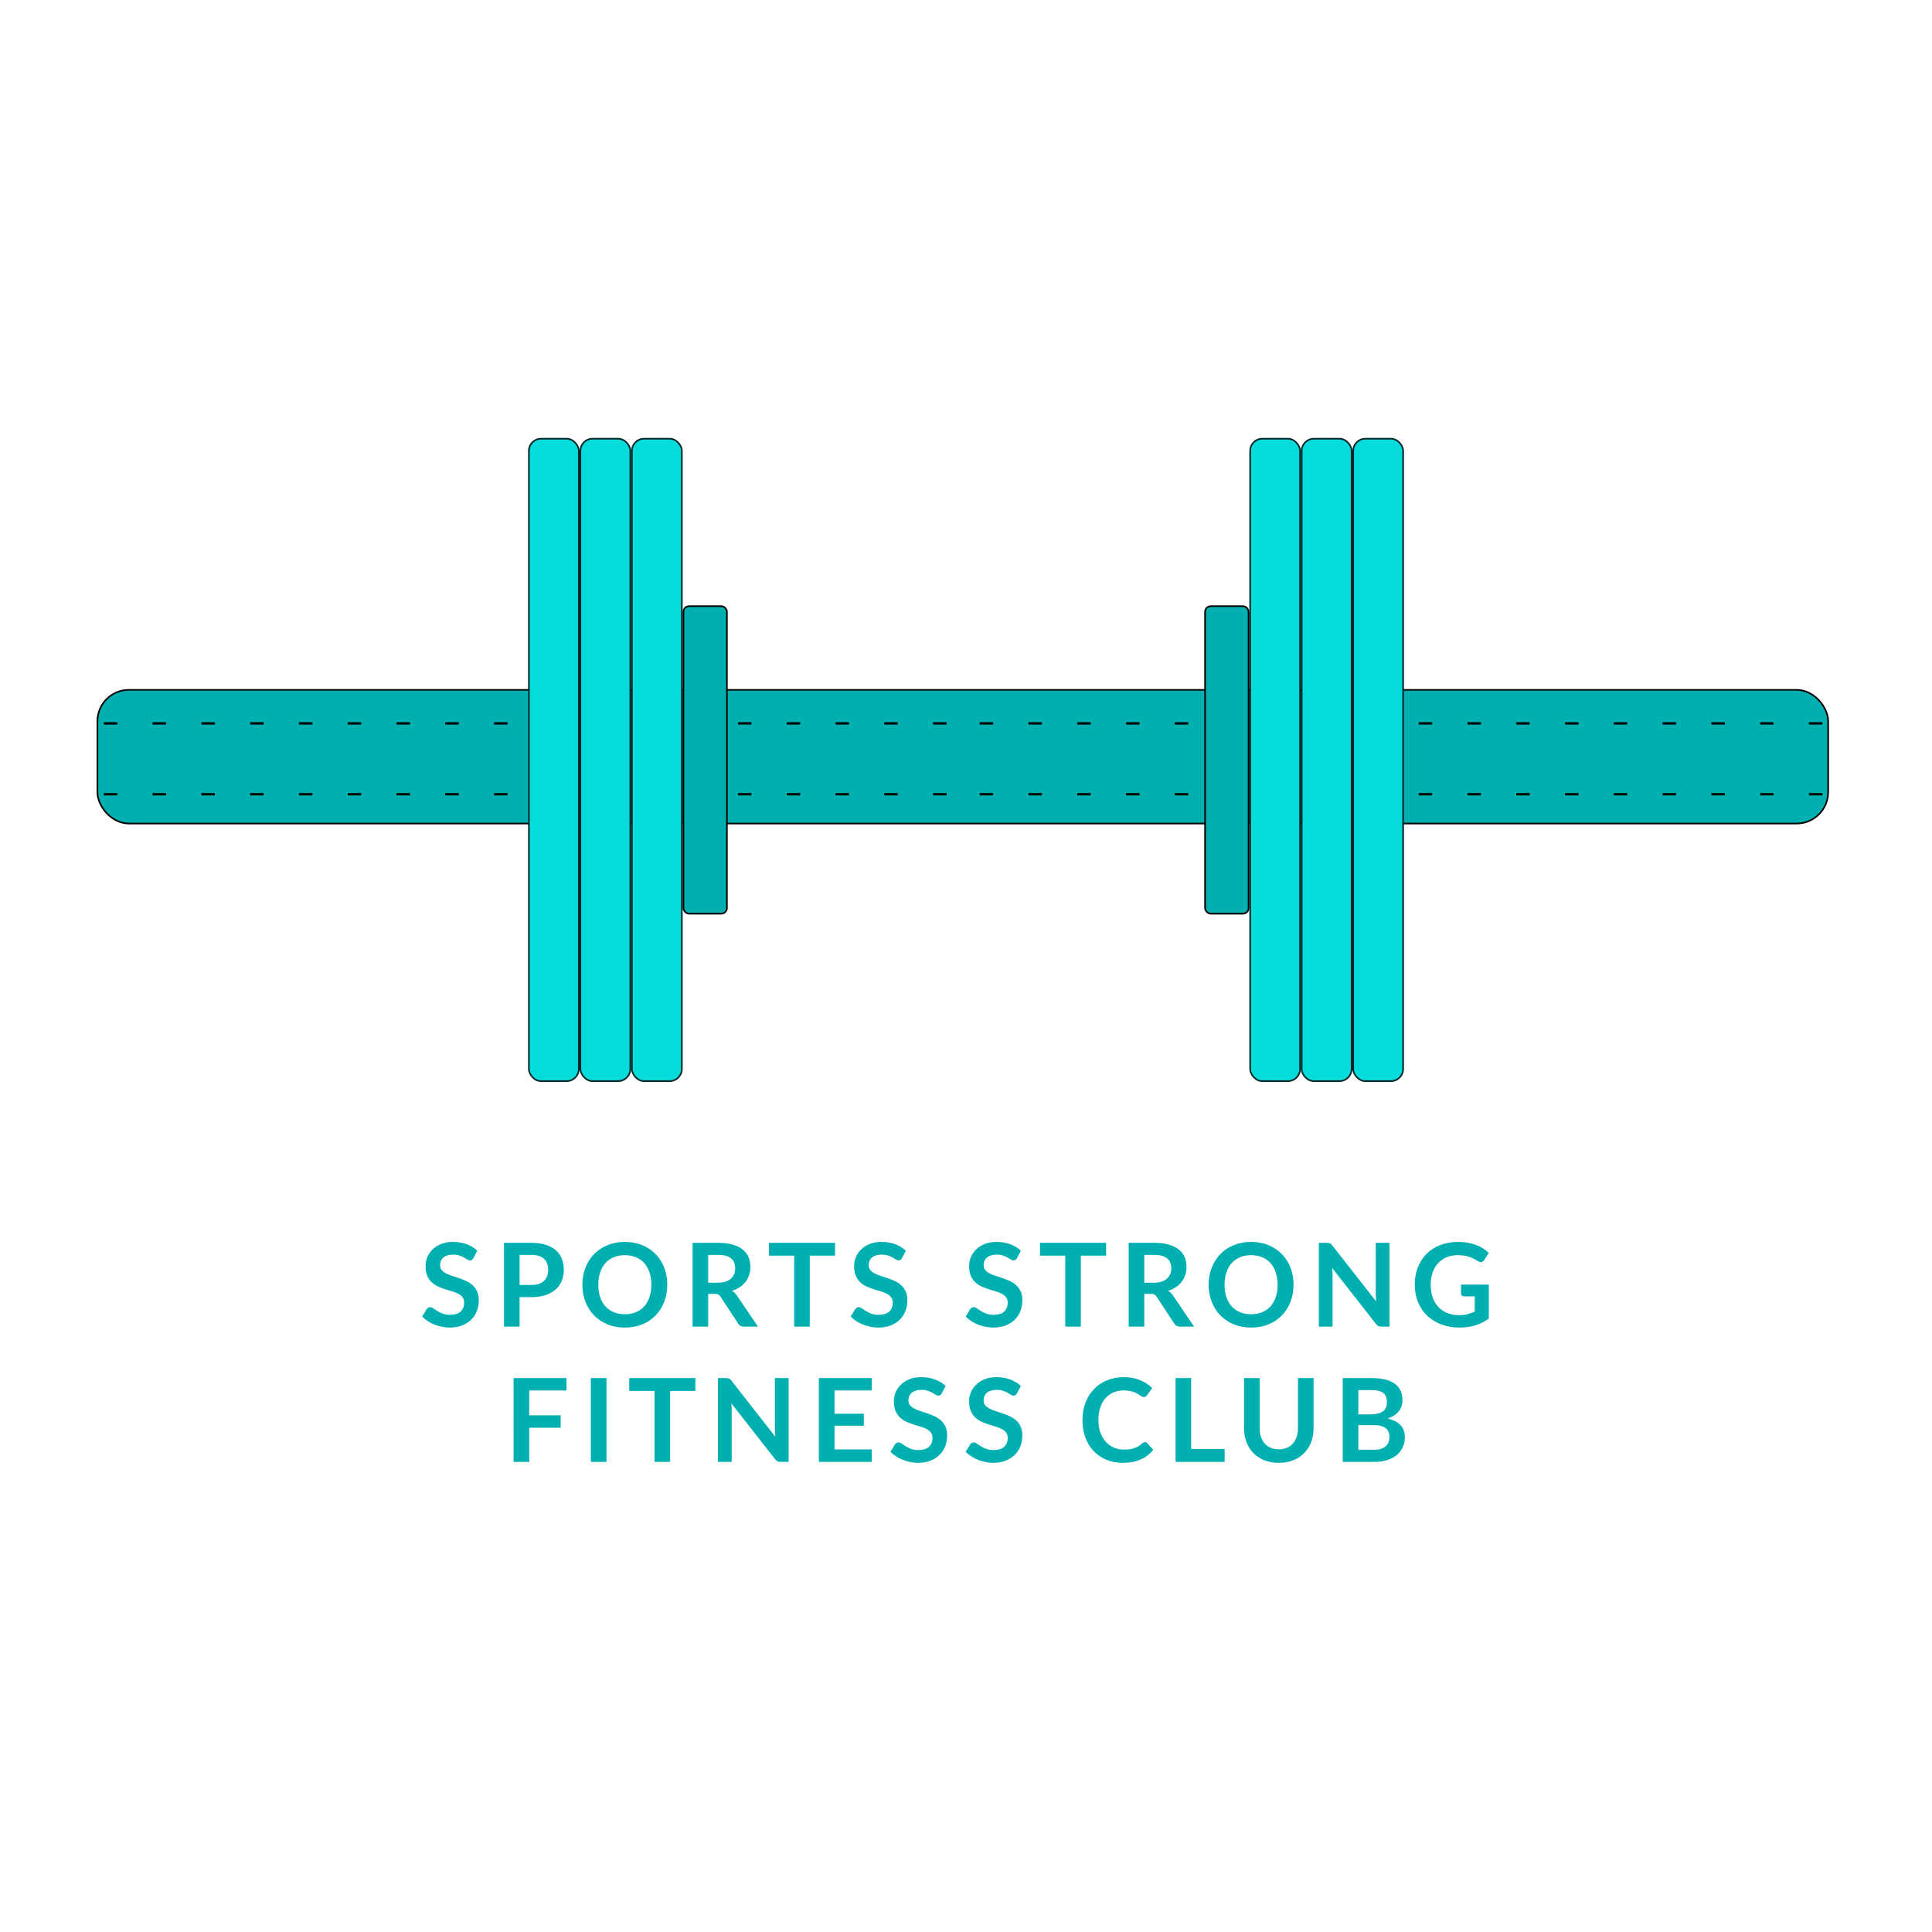 <svg width="300" height="300" viewBox="0 0 300 300" fill="none" xmlns="http://www.w3.org/2000/svg">
<rect x="15.125" y="107.125" width="268.75" height="20.75" rx="4.875" fill="#00AFAF" stroke="black" stroke-width="0.25"/>
<path d="M16.123 112.147H18.215V112.511H16.123V112.147ZM23.697 112.147H25.79V112.511H23.697V112.147ZM31.272 112.147H33.364V112.511H31.272V112.147ZM38.846 112.147H40.939V112.511H38.846V112.147ZM46.421 112.147H48.513V112.511H46.421V112.147ZM53.995 112.147H56.087V112.511H53.995V112.147ZM61.569 112.147H63.662V112.511H61.569V112.147ZM69.144 112.147H71.236V112.511H69.144V112.147ZM76.718 112.147H78.811V112.511H76.718V112.147ZM84.293 112.147H86.385V112.511H84.293V112.147ZM91.867 112.147H93.96V112.511H91.867V112.147ZM99.442 112.147H101.534V112.511H99.442V112.147ZM107.016 112.147H109.108V112.511H107.016V112.147ZM114.59 112.147H116.683V112.511H114.59V112.147ZM122.165 112.147H124.257V112.511H122.165V112.147ZM129.739 112.147H131.832V112.511H129.739V112.147ZM137.314 112.147H139.406V112.511H137.314V112.147ZM144.888 112.147H146.98V112.511H144.888V112.147ZM16.123 123.147H18.215V123.511H16.123V123.147ZM23.697 123.147H25.79V123.511H23.697V123.147ZM31.272 123.147H33.364V123.511H31.272V123.147ZM38.846 123.147H40.939V123.511H38.846V123.147ZM46.421 123.147H48.513V123.511H46.421V123.147ZM53.995 123.147H56.087V123.511H53.995V123.147ZM61.569 123.147H63.662V123.511H61.569V123.147ZM69.144 123.147H71.236V123.511H69.144V123.147ZM76.718 123.147H78.811V123.511H76.718V123.147ZM84.293 123.147H86.385V123.511H84.293V123.147ZM91.867 123.147H93.96V123.511H91.867V123.147ZM99.442 123.147H101.534V123.511H99.442V123.147ZM107.016 123.147H109.108V123.511H107.016V123.147ZM114.59 123.147H116.683V123.511H114.59V123.147ZM122.165 123.147H124.257V123.511H122.165V123.147ZM129.739 123.147H131.832V123.511H129.739V123.147ZM137.314 123.147H139.406V123.511H137.314V123.147ZM144.888 123.147H146.98V123.511H144.888V123.147Z" fill="black"/>
<path d="M152.123 112.147H154.215V112.511H152.123V112.147ZM159.697 112.147H161.79V112.511H159.697V112.147ZM167.272 112.147H169.364V112.511H167.272V112.147ZM174.846 112.147H176.939V112.511H174.846V112.147ZM182.421 112.147H184.513V112.511H182.421V112.147ZM189.995 112.147H192.088V112.511H189.995V112.147ZM197.569 112.147H199.662V112.511H197.569V112.147ZM205.144 112.147H207.236V112.511H205.144V112.147ZM212.718 112.147H214.811V112.511H212.718V112.147ZM220.293 112.147H222.385V112.511H220.293V112.147ZM227.867 112.147H229.96V112.511H227.867V112.147ZM235.442 112.147H237.534V112.511H235.442V112.147ZM243.016 112.147H245.108V112.511H243.016V112.147ZM250.59 112.147H252.683V112.511H250.59V112.147ZM258.165 112.147H260.257V112.511H258.165V112.147ZM265.739 112.147H267.832V112.511H265.739V112.147ZM273.314 112.147H275.406V112.511H273.314V112.147ZM280.888 112.147H282.98V112.511H280.888V112.147ZM152.123 123.147H154.215V123.511H152.123V123.147ZM159.697 123.147H161.79V123.511H159.697V123.147ZM167.272 123.147H169.364V123.511H167.272V123.147ZM174.846 123.147H176.939V123.511H174.846V123.147ZM182.421 123.147H184.513V123.511H182.421V123.147ZM189.995 123.147H192.088V123.511H189.995V123.147ZM197.569 123.147H199.662V123.511H197.569V123.147ZM205.144 123.147H207.236V123.511H205.144V123.147ZM212.718 123.147H214.811V123.511H212.718V123.147ZM220.293 123.147H222.385V123.511H220.293V123.147ZM227.867 123.147H229.96V123.511H227.867V123.147ZM235.442 123.147H237.534V123.511H235.442V123.147ZM243.016 123.147H245.108V123.511H243.016V123.147ZM250.59 123.147H252.683V123.511H250.59V123.147ZM258.165 123.147H260.257V123.511H258.165V123.147ZM265.739 123.147H267.832V123.511H265.739V123.147ZM273.314 123.147H275.406V123.511H273.314V123.147ZM280.888 123.147H282.98V123.511H280.888V123.147Z" fill="black"/>
<rect x="106.125" y="94.125" width="6.75" height="47.75" rx="0.875" fill="#00AFAF" stroke="black" stroke-width="0.25"/>
<rect x="187.125" y="94.125" width="6.75" height="47.75" rx="0.875" fill="#00AFAF" stroke="black" stroke-width="0.25"/>
<rect x="98.125" y="68.125" width="7.75" height="99.75" rx="1.875" fill="#04DCDC" stroke="#012628" stroke-width="0.25"/>
<rect x="82.125" y="68.125" width="7.75" height="99.75" rx="1.875" fill="#04DCDC" stroke="#012628" stroke-width="0.25"/>
<rect x="90.125" y="68.125" width="7.75" height="99.75" rx="1.875" fill="#04DCDC" stroke="#012628" stroke-width="0.25"/>
<rect x="210.125" y="68.125" width="7.75" height="99.75" rx="1.875" fill="#04DCDC" stroke="#012628" stroke-width="0.25"/>
<rect x="194.125" y="68.125" width="7.75" height="99.75" rx="1.875" fill="#04DCDC" stroke="#012628" stroke-width="0.25"/>
<rect x="202.125" y="68.125" width="7.75" height="99.75" rx="1.875" fill="#04DCDC" stroke="#012628" stroke-width="0.25"/>
<path d="M73.511 195.353C73.439 195.479 73.361 195.572 73.277 195.632C73.199 195.686 73.1 195.713 72.98 195.713C72.854 195.713 72.716 195.668 72.566 195.578C72.422 195.482 72.248 195.377 72.044 195.263C71.84 195.149 71.6 195.047 71.324 194.957C71.054 194.861 70.733 194.813 70.361 194.813C70.025 194.813 69.731 194.855 69.479 194.939C69.227 195.017 69.014 195.128 68.84 195.272C68.672 195.416 68.546 195.59 68.462 195.794C68.378 195.992 68.336 196.211 68.336 196.451C68.336 196.757 68.42 197.012 68.588 197.216C68.762 197.42 68.99 197.594 69.272 197.738C69.554 197.882 69.875 198.011 70.235 198.125C70.595 198.239 70.964 198.362 71.342 198.494C71.72 198.62 72.089 198.77 72.449 198.944C72.809 199.112 73.13 199.328 73.412 199.592C73.694 199.85 73.919 200.168 74.087 200.546C74.261 200.924 74.348 201.383 74.348 201.923C74.348 202.511 74.246 203.063 74.042 203.579C73.844 204.089 73.55 204.536 73.16 204.92C72.776 205.298 72.305 205.598 71.747 205.82C71.189 206.036 70.55 206.144 69.83 206.144C69.416 206.144 69.008 206.102 68.606 206.018C68.204 205.94 67.817 205.826 67.445 205.676C67.079 205.526 66.734 205.346 66.41 205.136C66.086 204.926 65.798 204.692 65.546 204.434L66.257 203.273C66.317 203.189 66.395 203.12 66.491 203.066C66.587 203.006 66.689 202.976 66.797 202.976C66.947 202.976 67.109 203.039 67.283 203.165C67.457 203.285 67.664 203.42 67.904 203.57C68.144 203.72 68.423 203.858 68.741 203.984C69.065 204.104 69.452 204.164 69.902 204.164C70.592 204.164 71.126 204.002 71.504 203.678C71.882 203.348 72.071 202.877 72.071 202.265C72.071 201.923 71.984 201.644 71.81 201.428C71.642 201.212 71.417 201.032 71.135 200.888C70.853 200.738 70.532 200.612 70.172 200.51C69.812 200.408 69.446 200.297 69.074 200.177C68.702 200.057 68.336 199.913 67.976 199.745C67.616 199.577 67.295 199.358 67.013 199.088C66.731 198.818 66.503 198.482 66.329 198.08C66.161 197.672 66.077 197.171 66.077 196.577C66.077 196.103 66.17 195.641 66.356 195.191C66.548 194.741 66.824 194.342 67.184 193.994C67.544 193.646 67.988 193.367 68.516 193.157C69.044 192.947 69.65 192.842 70.334 192.842C71.102 192.842 71.81 192.962 72.458 193.202C73.106 193.442 73.658 193.778 74.114 194.21L73.511 195.353ZM82.49 199.529C82.934 199.529 83.321 199.475 83.651 199.367C83.981 199.253 84.254 199.094 84.47 198.89C84.692 198.68 84.857 198.428 84.965 198.134C85.073 197.834 85.127 197.501 85.127 197.135C85.127 196.787 85.073 196.472 84.965 196.19C84.857 195.908 84.695 195.668 84.479 195.47C84.263 195.272 83.99 195.122 83.66 195.02C83.33 194.912 82.94 194.858 82.49 194.858H80.681V199.529H82.49ZM82.49 192.986C83.36 192.986 84.113 193.088 84.749 193.292C85.385 193.496 85.91 193.781 86.324 194.147C86.738 194.513 87.044 194.951 87.242 195.461C87.446 195.971 87.548 196.529 87.548 197.135C87.548 197.765 87.443 198.344 87.233 198.872C87.023 199.394 86.708 199.844 86.288 200.222C85.868 200.6 85.34 200.894 84.704 201.104C84.074 201.314 83.336 201.419 82.49 201.419H80.681V206H78.26V192.986H82.49ZM103.615 199.493C103.615 200.447 103.456 201.332 103.138 202.148C102.826 202.958 102.382 203.66 101.806 204.254C101.23 204.848 100.537 205.313 99.728 205.649C98.918 205.979 98.017 206.144 97.028 206.144C96.043 206.144 95.147 205.979 94.337 205.649C93.526 205.313 92.831 204.848 92.249 204.254C91.672 203.66 91.225 202.958 90.907 202.148C90.59 201.332 90.43 200.447 90.43 199.493C90.43 198.539 90.59 197.657 90.907 196.847C91.225 196.031 91.672 195.326 92.249 194.732C92.831 194.138 93.526 193.676 94.337 193.346C95.147 193.01 96.043 192.842 97.028 192.842C97.688 192.842 98.308 192.92 98.891 193.076C99.472 193.226 100.006 193.442 100.492 193.724C100.978 194 101.413 194.339 101.797 194.741C102.187 195.137 102.517 195.581 102.787 196.073C103.057 196.565 103.261 197.099 103.399 197.675C103.543 198.251 103.615 198.857 103.615 199.493ZM101.14 199.493C101.14 198.779 101.044 198.14 100.852 197.576C100.66 197.006 100.387 196.523 100.033 196.127C99.68 195.731 99.248 195.428 98.737 195.218C98.234 195.008 97.663 194.903 97.028 194.903C96.391 194.903 95.819 195.008 95.308 195.218C94.805 195.428 94.373 195.731 94.013 196.127C93.659 196.523 93.385 197.006 93.194 197.576C93.001 198.14 92.906 198.779 92.906 199.493C92.906 200.207 93.001 200.849 93.194 201.419C93.385 201.983 93.659 202.463 94.013 202.859C94.373 203.249 94.805 203.549 95.308 203.759C95.819 203.969 96.391 204.074 97.028 204.074C97.663 204.074 98.234 203.969 98.737 203.759C99.248 203.549 99.68 203.249 100.033 202.859C100.387 202.463 100.66 201.983 100.852 201.419C101.044 200.849 101.14 200.207 101.14 199.493ZM111.475 199.178C111.931 199.178 112.327 199.121 112.663 199.007C113.005 198.893 113.284 198.737 113.5 198.539C113.722 198.335 113.887 198.095 113.995 197.819C114.103 197.543 114.157 197.24 114.157 196.91C114.157 196.25 113.938 195.743 113.5 195.389C113.068 195.035 112.405 194.858 111.511 194.858H109.963V199.178H111.475ZM117.703 206H115.516C115.102 206 114.802 205.838 114.616 205.514L111.88 201.347C111.778 201.191 111.664 201.08 111.538 201.014C111.418 200.948 111.238 200.915 110.998 200.915H109.963V206H107.542V192.986H111.511C112.393 192.986 113.149 193.079 113.779 193.265C114.415 193.445 114.934 193.7 115.336 194.03C115.744 194.36 116.044 194.756 116.236 195.218C116.428 195.674 116.524 196.178 116.524 196.73C116.524 197.168 116.458 197.582 116.326 197.972C116.2 198.362 116.014 198.716 115.768 199.034C115.528 199.352 115.228 199.631 114.868 199.871C114.514 200.111 114.109 200.3 113.653 200.438C113.809 200.528 113.953 200.636 114.085 200.762C114.217 200.882 114.337 201.026 114.445 201.194L117.703 206ZM129.664 194.975H125.74V206H123.319V194.975H119.395V192.986H129.664V194.975ZM140.062 195.353C139.99 195.479 139.912 195.572 139.828 195.632C139.75 195.686 139.651 195.713 139.531 195.713C139.405 195.713 139.267 195.668 139.117 195.578C138.973 195.482 138.799 195.377 138.595 195.263C138.391 195.149 138.151 195.047 137.875 194.957C137.605 194.861 137.284 194.813 136.912 194.813C136.576 194.813 136.282 194.855 136.03 194.939C135.778 195.017 135.565 195.128 135.391 195.272C135.223 195.416 135.097 195.59 135.013 195.794C134.929 195.992 134.887 196.211 134.887 196.451C134.887 196.757 134.971 197.012 135.139 197.216C135.313 197.42 135.541 197.594 135.823 197.738C136.105 197.882 136.426 198.011 136.786 198.125C137.146 198.239 137.515 198.362 137.893 198.494C138.271 198.62 138.64 198.77 139 198.944C139.36 199.112 139.681 199.328 139.963 199.592C140.245 199.85 140.47 200.168 140.638 200.546C140.812 200.924 140.899 201.383 140.899 201.923C140.899 202.511 140.797 203.063 140.593 203.579C140.395 204.089 140.101 204.536 139.711 204.92C139.327 205.298 138.856 205.598 138.298 205.82C137.74 206.036 137.101 206.144 136.381 206.144C135.967 206.144 135.559 206.102 135.157 206.018C134.755 205.94 134.368 205.826 133.996 205.676C133.63 205.526 133.285 205.346 132.961 205.136C132.637 204.926 132.349 204.692 132.097 204.434L132.808 203.273C132.868 203.189 132.946 203.12 133.042 203.066C133.138 203.006 133.24 202.976 133.348 202.976C133.498 202.976 133.66 203.039 133.834 203.165C134.008 203.285 134.215 203.42 134.455 203.57C134.695 203.72 134.974 203.858 135.292 203.984C135.616 204.104 136.003 204.164 136.453 204.164C137.143 204.164 137.677 204.002 138.055 203.678C138.433 203.348 138.622 202.877 138.622 202.265C138.622 201.923 138.535 201.644 138.361 201.428C138.193 201.212 137.968 201.032 137.686 200.888C137.404 200.738 137.083 200.612 136.723 200.51C136.363 200.408 135.997 200.297 135.625 200.177C135.253 200.057 134.887 199.913 134.527 199.745C134.167 199.577 133.846 199.358 133.564 199.088C133.282 198.818 133.054 198.482 132.88 198.08C132.712 197.672 132.628 197.171 132.628 196.577C132.628 196.103 132.721 195.641 132.907 195.191C133.099 194.741 133.375 194.342 133.735 193.994C134.095 193.646 134.539 193.367 135.067 193.157C135.595 192.947 136.201 192.842 136.885 192.842C137.653 192.842 138.361 192.962 139.009 193.202C139.657 193.442 140.209 193.778 140.665 194.21L140.062 195.353ZM157.918 195.353C157.846 195.479 157.768 195.572 157.684 195.632C157.606 195.686 157.507 195.713 157.387 195.713C157.261 195.713 157.123 195.668 156.973 195.578C156.829 195.482 156.655 195.377 156.451 195.263C156.247 195.149 156.007 195.047 155.731 194.957C155.461 194.861 155.14 194.813 154.768 194.813C154.432 194.813 154.138 194.855 153.886 194.939C153.634 195.017 153.421 195.128 153.247 195.272C153.079 195.416 152.953 195.59 152.869 195.794C152.785 195.992 152.743 196.211 152.743 196.451C152.743 196.757 152.827 197.012 152.995 197.216C153.169 197.42 153.397 197.594 153.679 197.738C153.961 197.882 154.282 198.011 154.642 198.125C155.002 198.239 155.371 198.362 155.749 198.494C156.127 198.62 156.496 198.77 156.856 198.944C157.216 199.112 157.537 199.328 157.819 199.592C158.101 199.85 158.326 200.168 158.494 200.546C158.668 200.924 158.755 201.383 158.755 201.923C158.755 202.511 158.653 203.063 158.449 203.579C158.251 204.089 157.957 204.536 157.567 204.92C157.183 205.298 156.712 205.598 156.154 205.82C155.596 206.036 154.957 206.144 154.237 206.144C153.823 206.144 153.415 206.102 153.013 206.018C152.611 205.94 152.224 205.826 151.852 205.676C151.486 205.526 151.141 205.346 150.817 205.136C150.493 204.926 150.205 204.692 149.953 204.434L150.664 203.273C150.724 203.189 150.802 203.12 150.898 203.066C150.994 203.006 151.096 202.976 151.204 202.976C151.354 202.976 151.516 203.039 151.69 203.165C151.864 203.285 152.071 203.42 152.311 203.57C152.551 203.72 152.83 203.858 153.148 203.984C153.472 204.104 153.859 204.164 154.309 204.164C154.999 204.164 155.533 204.002 155.911 203.678C156.289 203.348 156.478 202.877 156.478 202.265C156.478 201.923 156.391 201.644 156.217 201.428C156.049 201.212 155.824 201.032 155.542 200.888C155.26 200.738 154.939 200.612 154.579 200.51C154.219 200.408 153.853 200.297 153.481 200.177C153.109 200.057 152.743 199.913 152.383 199.745C152.023 199.577 151.702 199.358 151.42 199.088C151.138 198.818 150.91 198.482 150.736 198.08C150.568 197.672 150.484 197.171 150.484 196.577C150.484 196.103 150.577 195.641 150.763 195.191C150.955 194.741 151.231 194.342 151.591 193.994C151.951 193.646 152.395 193.367 152.923 193.157C153.451 192.947 154.057 192.842 154.741 192.842C155.509 192.842 156.217 192.962 156.865 193.202C157.513 193.442 158.065 193.778 158.521 194.21L157.918 195.353ZM171.757 194.975H167.833V206H165.412V194.975H161.488V192.986H171.757V194.975ZM179.193 199.178C179.649 199.178 180.045 199.121 180.381 199.007C180.723 198.893 181.002 198.737 181.218 198.539C181.44 198.335 181.605 198.095 181.713 197.819C181.821 197.543 181.875 197.24 181.875 196.91C181.875 196.25 181.656 195.743 181.218 195.389C180.786 195.035 180.123 194.858 179.229 194.858H177.681V199.178H179.193ZM185.421 206H183.234C182.82 206 182.52 205.838 182.334 205.514L179.598 201.347C179.496 201.191 179.382 201.08 179.256 201.014C179.136 200.948 178.956 200.915 178.716 200.915H177.681V206H175.26V192.986H179.229C180.111 192.986 180.867 193.079 181.497 193.265C182.133 193.445 182.652 193.7 183.054 194.03C183.462 194.36 183.762 194.756 183.954 195.218C184.146 195.674 184.242 196.178 184.242 196.73C184.242 197.168 184.176 197.582 184.044 197.972C183.918 198.362 183.732 198.716 183.486 199.034C183.246 199.352 182.946 199.631 182.586 199.871C182.232 200.111 181.827 200.3 181.371 200.438C181.527 200.528 181.671 200.636 181.803 200.762C181.935 200.882 182.055 201.026 182.163 201.194L185.421 206ZM200.861 199.493C200.861 200.447 200.702 201.332 200.384 202.148C200.072 202.958 199.628 203.66 199.052 204.254C198.476 204.848 197.783 205.313 196.973 205.649C196.163 205.979 195.263 206.144 194.273 206.144C193.289 206.144 192.392 205.979 191.582 205.649C190.772 205.313 190.076 204.848 189.494 204.254C188.918 203.66 188.471 202.958 188.153 202.148C187.835 201.332 187.676 200.447 187.676 199.493C187.676 198.539 187.835 197.657 188.153 196.847C188.471 196.031 188.918 195.326 189.494 194.732C190.076 194.138 190.772 193.676 191.582 193.346C192.392 193.01 193.289 192.842 194.273 192.842C194.933 192.842 195.554 192.92 196.136 193.076C196.718 193.226 197.252 193.442 197.738 193.724C198.224 194 198.659 194.339 199.043 194.741C199.433 195.137 199.763 195.581 200.033 196.073C200.303 196.565 200.507 197.099 200.645 197.675C200.789 198.251 200.861 198.857 200.861 199.493ZM198.386 199.493C198.386 198.779 198.29 198.14 198.098 197.576C197.906 197.006 197.633 196.523 197.279 196.127C196.925 195.731 196.493 195.428 195.983 195.218C195.479 195.008 194.909 194.903 194.273 194.903C193.637 194.903 193.064 195.008 192.554 195.218C192.05 195.428 191.618 195.731 191.258 196.127C190.904 196.523 190.631 197.006 190.439 197.576C190.247 198.14 190.151 198.779 190.151 199.493C190.151 200.207 190.247 200.849 190.439 201.419C190.631 201.983 190.904 202.463 191.258 202.859C191.618 203.249 192.05 203.549 192.554 203.759C193.064 203.969 193.637 204.074 194.273 204.074C194.909 204.074 195.479 203.969 195.983 203.759C196.493 203.549 196.925 203.249 197.279 202.859C197.633 202.463 197.906 201.983 198.098 201.419C198.29 200.849 198.386 200.207 198.386 199.493ZM215.758 192.986V206H214.516C214.324 206 214.162 205.97 214.03 205.91C213.904 205.844 213.781 205.736 213.661 205.586L206.866 196.91C206.902 197.306 206.92 197.672 206.92 198.008V206H204.787V192.986H206.056C206.158 192.986 206.245 192.992 206.317 193.004C206.395 193.01 206.461 193.028 206.515 193.058C206.575 193.082 206.632 193.121 206.686 193.175C206.74 193.223 206.8 193.289 206.866 193.373L213.688 202.085C213.67 201.875 213.655 201.668 213.643 201.464C213.631 201.26 213.625 201.071 213.625 200.897V192.986H215.758ZM231.184 199.475V204.74C230.524 205.226 229.819 205.583 229.069 205.811C228.325 206.033 227.527 206.144 226.675 206.144C225.613 206.144 224.65 205.979 223.786 205.649C222.928 205.319 222.193 204.86 221.581 204.272C220.975 203.684 220.507 202.982 220.177 202.166C219.847 201.35 219.682 200.459 219.682 199.493C219.682 198.515 219.841 197.618 220.159 196.802C220.477 195.986 220.927 195.284 221.509 194.696C222.097 194.108 222.808 193.652 223.642 193.328C224.476 193.004 225.412 192.842 226.45 192.842C226.978 192.842 227.47 192.884 227.926 192.968C228.388 193.052 228.814 193.169 229.204 193.319C229.6 193.463 229.96 193.64 230.284 193.85C230.608 194.06 230.905 194.291 231.175 194.543L230.482 195.641C230.374 195.815 230.233 195.923 230.059 195.965C229.885 196.001 229.696 195.956 229.492 195.83C229.294 195.716 229.096 195.602 228.898 195.488C228.7 195.374 228.478 195.275 228.232 195.191C227.992 195.107 227.719 195.038 227.413 194.984C227.113 194.93 226.765 194.903 226.369 194.903C225.727 194.903 225.145 195.011 224.623 195.227C224.107 195.443 223.666 195.752 223.3 196.154C222.934 196.556 222.652 197.039 222.454 197.603C222.256 198.167 222.157 198.797 222.157 199.493C222.157 200.237 222.262 200.903 222.472 201.491C222.688 202.073 222.988 202.568 223.372 202.976C223.762 203.378 224.23 203.687 224.776 203.903C225.322 204.113 225.931 204.218 226.603 204.218C227.083 204.218 227.512 204.167 227.89 204.065C228.268 203.963 228.637 203.825 228.997 203.651V201.293H227.359C227.203 201.293 227.08 201.251 226.99 201.167C226.906 201.077 226.864 200.969 226.864 200.843V199.475H231.184ZM82.181 215.912V219.764H87.059V221.699H82.181V227H79.751V213.986H87.959V215.912H82.181ZM94.176 227H91.746V213.986H94.176V227ZM107.98 215.975H104.056V227H101.635V215.975H97.711V213.986H107.98V215.975ZM122.454 213.986V227H121.212C121.02 227 120.858 226.97 120.726 226.91C120.6 226.844 120.477 226.736 120.357 226.586L113.562 217.91C113.598 218.306 113.616 218.672 113.616 219.008V227H111.483V213.986H112.752C112.854 213.986 112.941 213.992 113.013 214.004C113.091 214.01 113.157 214.028 113.211 214.058C113.271 214.082 113.328 214.121 113.382 214.175C113.436 214.223 113.496 214.289 113.562 214.373L120.384 223.085C120.366 222.875 120.351 222.668 120.339 222.464C120.327 222.26 120.321 222.071 120.321 221.897V213.986H122.454ZM129.582 215.912V219.521H134.136V221.384H129.582V225.065H135.36V227H127.152V213.986H135.36V215.912H129.582ZM146.235 216.353C146.163 216.479 146.085 216.572 146.001 216.632C145.923 216.686 145.824 216.713 145.704 216.713C145.578 216.713 145.44 216.668 145.29 216.578C145.146 216.482 144.972 216.377 144.768 216.263C144.564 216.149 144.324 216.047 144.048 215.957C143.778 215.861 143.457 215.813 143.085 215.813C142.749 215.813 142.455 215.855 142.203 215.939C141.951 216.017 141.738 216.128 141.564 216.272C141.396 216.416 141.27 216.59 141.186 216.794C141.102 216.992 141.06 217.211 141.06 217.451C141.06 217.757 141.144 218.012 141.312 218.216C141.486 218.42 141.714 218.594 141.996 218.738C142.278 218.882 142.599 219.011 142.959 219.125C143.319 219.239 143.688 219.362 144.066 219.494C144.444 219.62 144.813 219.77 145.173 219.944C145.533 220.112 145.854 220.328 146.136 220.592C146.418 220.85 146.643 221.168 146.811 221.546C146.985 221.924 147.072 222.383 147.072 222.923C147.072 223.511 146.97 224.063 146.766 224.579C146.568 225.089 146.274 225.536 145.884 225.92C145.5 226.298 145.029 226.598 144.471 226.82C143.913 227.036 143.274 227.144 142.554 227.144C142.14 227.144 141.732 227.102 141.33 227.018C140.928 226.94 140.541 226.826 140.169 226.676C139.803 226.526 139.458 226.346 139.134 226.136C138.81 225.926 138.522 225.692 138.27 225.434L138.981 224.273C139.041 224.189 139.119 224.12 139.215 224.066C139.311 224.006 139.413 223.976 139.521 223.976C139.671 223.976 139.833 224.039 140.007 224.165C140.181 224.285 140.388 224.42 140.628 224.57C140.868 224.72 141.147 224.858 141.465 224.984C141.789 225.104 142.176 225.164 142.626 225.164C143.316 225.164 143.85 225.002 144.228 224.678C144.606 224.348 144.795 223.877 144.795 223.265C144.795 222.923 144.708 222.644 144.534 222.428C144.366 222.212 144.141 222.032 143.859 221.888C143.577 221.738 143.256 221.612 142.896 221.51C142.536 221.408 142.17 221.297 141.798 221.177C141.426 221.057 141.06 220.913 140.7 220.745C140.34 220.577 140.019 220.358 139.737 220.088C139.455 219.818 139.227 219.482 139.053 219.08C138.885 218.672 138.801 218.171 138.801 217.577C138.801 217.103 138.894 216.641 139.08 216.191C139.272 215.741 139.548 215.342 139.908 214.994C140.268 214.646 140.712 214.367 141.24 214.157C141.768 213.947 142.374 213.842 143.058 213.842C143.826 213.842 144.534 213.962 145.182 214.202C145.83 214.442 146.382 214.778 146.838 215.21L146.235 216.353ZM157.914 216.353C157.842 216.479 157.764 216.572 157.68 216.632C157.602 216.686 157.503 216.713 157.383 216.713C157.257 216.713 157.119 216.668 156.969 216.578C156.825 216.482 156.651 216.377 156.447 216.263C156.243 216.149 156.003 216.047 155.727 215.957C155.457 215.861 155.136 215.813 154.764 215.813C154.428 215.813 154.134 215.855 153.882 215.939C153.63 216.017 153.417 216.128 153.243 216.272C153.075 216.416 152.949 216.59 152.865 216.794C152.781 216.992 152.739 217.211 152.739 217.451C152.739 217.757 152.823 218.012 152.991 218.216C153.165 218.42 153.393 218.594 153.675 218.738C153.957 218.882 154.278 219.011 154.638 219.125C154.998 219.239 155.367 219.362 155.745 219.494C156.123 219.62 156.492 219.77 156.852 219.944C157.212 220.112 157.533 220.328 157.815 220.592C158.097 220.85 158.322 221.168 158.49 221.546C158.664 221.924 158.751 222.383 158.751 222.923C158.751 223.511 158.649 224.063 158.445 224.579C158.247 225.089 157.953 225.536 157.563 225.92C157.179 226.298 156.708 226.598 156.15 226.82C155.592 227.036 154.953 227.144 154.233 227.144C153.819 227.144 153.411 227.102 153.009 227.018C152.607 226.94 152.22 226.826 151.848 226.676C151.482 226.526 151.137 226.346 150.813 226.136C150.489 225.926 150.201 225.692 149.949 225.434L150.66 224.273C150.72 224.189 150.798 224.12 150.894 224.066C150.99 224.006 151.092 223.976 151.2 223.976C151.35 223.976 151.512 224.039 151.686 224.165C151.86 224.285 152.067 224.42 152.307 224.57C152.547 224.72 152.826 224.858 153.144 224.984C153.468 225.104 153.855 225.164 154.305 225.164C154.995 225.164 155.529 225.002 155.907 224.678C156.285 224.348 156.474 223.877 156.474 223.265C156.474 222.923 156.387 222.644 156.213 222.428C156.045 222.212 155.82 222.032 155.538 221.888C155.256 221.738 154.935 221.612 154.575 221.51C154.215 221.408 153.849 221.297 153.477 221.177C153.105 221.057 152.739 220.913 152.379 220.745C152.019 220.577 151.698 220.358 151.416 220.088C151.134 219.818 150.906 219.482 150.732 219.08C150.564 218.672 150.48 218.171 150.48 217.577C150.48 217.103 150.573 216.641 150.759 216.191C150.951 215.741 151.227 215.342 151.587 214.994C151.947 214.646 152.391 214.367 152.919 214.157C153.447 213.947 154.053 213.842 154.737 213.842C155.505 213.842 156.213 213.962 156.861 214.202C157.509 214.442 158.061 214.778 158.517 215.21L157.914 216.353ZM177.777 223.931C177.909 223.931 178.026 223.982 178.128 224.084L179.082 225.119C178.554 225.773 177.903 226.274 177.129 226.622C176.361 226.97 175.437 227.144 174.357 227.144C173.391 227.144 172.521 226.979 171.747 226.649C170.979 226.319 170.322 225.86 169.776 225.272C169.23 224.684 168.81 223.982 168.516 223.166C168.228 222.35 168.084 221.459 168.084 220.493C168.084 219.515 168.24 218.621 168.552 217.811C168.864 216.995 169.302 216.293 169.866 215.705C170.436 215.117 171.114 214.661 171.9 214.337C172.686 214.007 173.556 213.842 174.51 213.842C175.458 213.842 176.298 213.998 177.03 214.31C177.768 214.622 178.395 215.03 178.911 215.534L178.101 216.659C178.053 216.731 177.99 216.794 177.912 216.848C177.84 216.902 177.738 216.929 177.606 216.929C177.516 216.929 177.423 216.905 177.327 216.857C177.231 216.803 177.126 216.74 177.012 216.668C176.898 216.59 176.766 216.506 176.616 216.416C176.466 216.326 176.292 216.245 176.094 216.173C175.896 216.095 175.665 216.032 175.401 215.984C175.143 215.93 174.843 215.903 174.501 215.903C173.919 215.903 173.385 216.008 172.899 216.218C172.419 216.422 172.005 216.722 171.657 217.118C171.309 217.508 171.039 217.988 170.847 218.558C170.655 219.122 170.559 219.767 170.559 220.493C170.559 221.225 170.661 221.876 170.865 222.446C171.075 223.016 171.357 223.496 171.711 223.886C172.065 224.276 172.482 224.576 172.962 224.786C173.442 224.99 173.958 225.092 174.51 225.092C174.84 225.092 175.137 225.074 175.401 225.038C175.671 225.002 175.917 224.945 176.139 224.867C176.367 224.789 176.58 224.69 176.778 224.57C176.982 224.444 177.183 224.291 177.381 224.111C177.441 224.057 177.504 224.015 177.57 223.985C177.636 223.949 177.705 223.931 177.777 223.931ZM190.163 225.002V227H182.54V213.986H184.961V225.002H190.163ZM198.578 225.047C199.046 225.047 199.463 224.969 199.829 224.813C200.201 224.657 200.513 224.438 200.765 224.156C201.017 223.874 201.209 223.532 201.341 223.13C201.479 222.728 201.548 222.278 201.548 221.78V213.986H203.969V221.78C203.969 222.554 203.843 223.271 203.591 223.931C203.345 224.585 202.988 225.152 202.52 225.632C202.058 226.106 201.494 226.478 200.828 226.748C200.162 227.012 199.412 227.144 198.578 227.144C197.738 227.144 196.985 227.012 196.319 226.748C195.653 226.478 195.086 226.106 194.618 225.632C194.156 225.152 193.799 224.585 193.547 223.931C193.301 223.271 193.178 222.554 193.178 221.78V213.986H195.599V221.771C195.599 222.269 195.665 222.719 195.797 223.121C195.935 223.523 196.13 223.868 196.382 224.156C196.64 224.438 196.952 224.657 197.318 224.813C197.69 224.969 198.11 225.047 198.578 225.047ZM213.369 225.11C213.819 225.11 214.197 225.056 214.503 224.948C214.809 224.84 215.052 224.696 215.232 224.516C215.418 224.336 215.55 224.126 215.628 223.886C215.712 223.646 215.754 223.391 215.754 223.121C215.754 222.839 215.709 222.587 215.619 222.365C215.529 222.137 215.388 221.945 215.196 221.789C215.004 221.627 214.755 221.504 214.449 221.42C214.149 221.336 213.786 221.294 213.36 221.294H210.921V225.11H213.369ZM210.921 215.858V219.62H212.847C213.675 219.62 214.299 219.47 214.719 219.17C215.145 218.87 215.358 218.393 215.358 217.739C215.358 217.061 215.166 216.578 214.782 216.29C214.398 216.002 213.798 215.858 212.982 215.858H210.921ZM212.982 213.986C213.834 213.986 214.563 214.067 215.169 214.229C215.775 214.391 216.27 214.622 216.654 214.922C217.044 215.222 217.329 215.585 217.509 216.011C217.689 216.437 217.779 216.917 217.779 217.451C217.779 217.757 217.734 218.051 217.644 218.333C217.554 218.609 217.413 218.87 217.221 219.116C217.035 219.356 216.795 219.575 216.501 219.773C216.213 219.971 215.868 220.139 215.466 220.277C217.254 220.679 218.148 221.645 218.148 223.175C218.148 223.727 218.043 224.237 217.833 224.705C217.623 225.173 217.317 225.578 216.915 225.92C216.513 226.256 216.018 226.52 215.43 226.712C214.842 226.904 214.17 227 213.414 227H208.5V213.986H212.982Z" fill="#00AFAF"/>
</svg>

